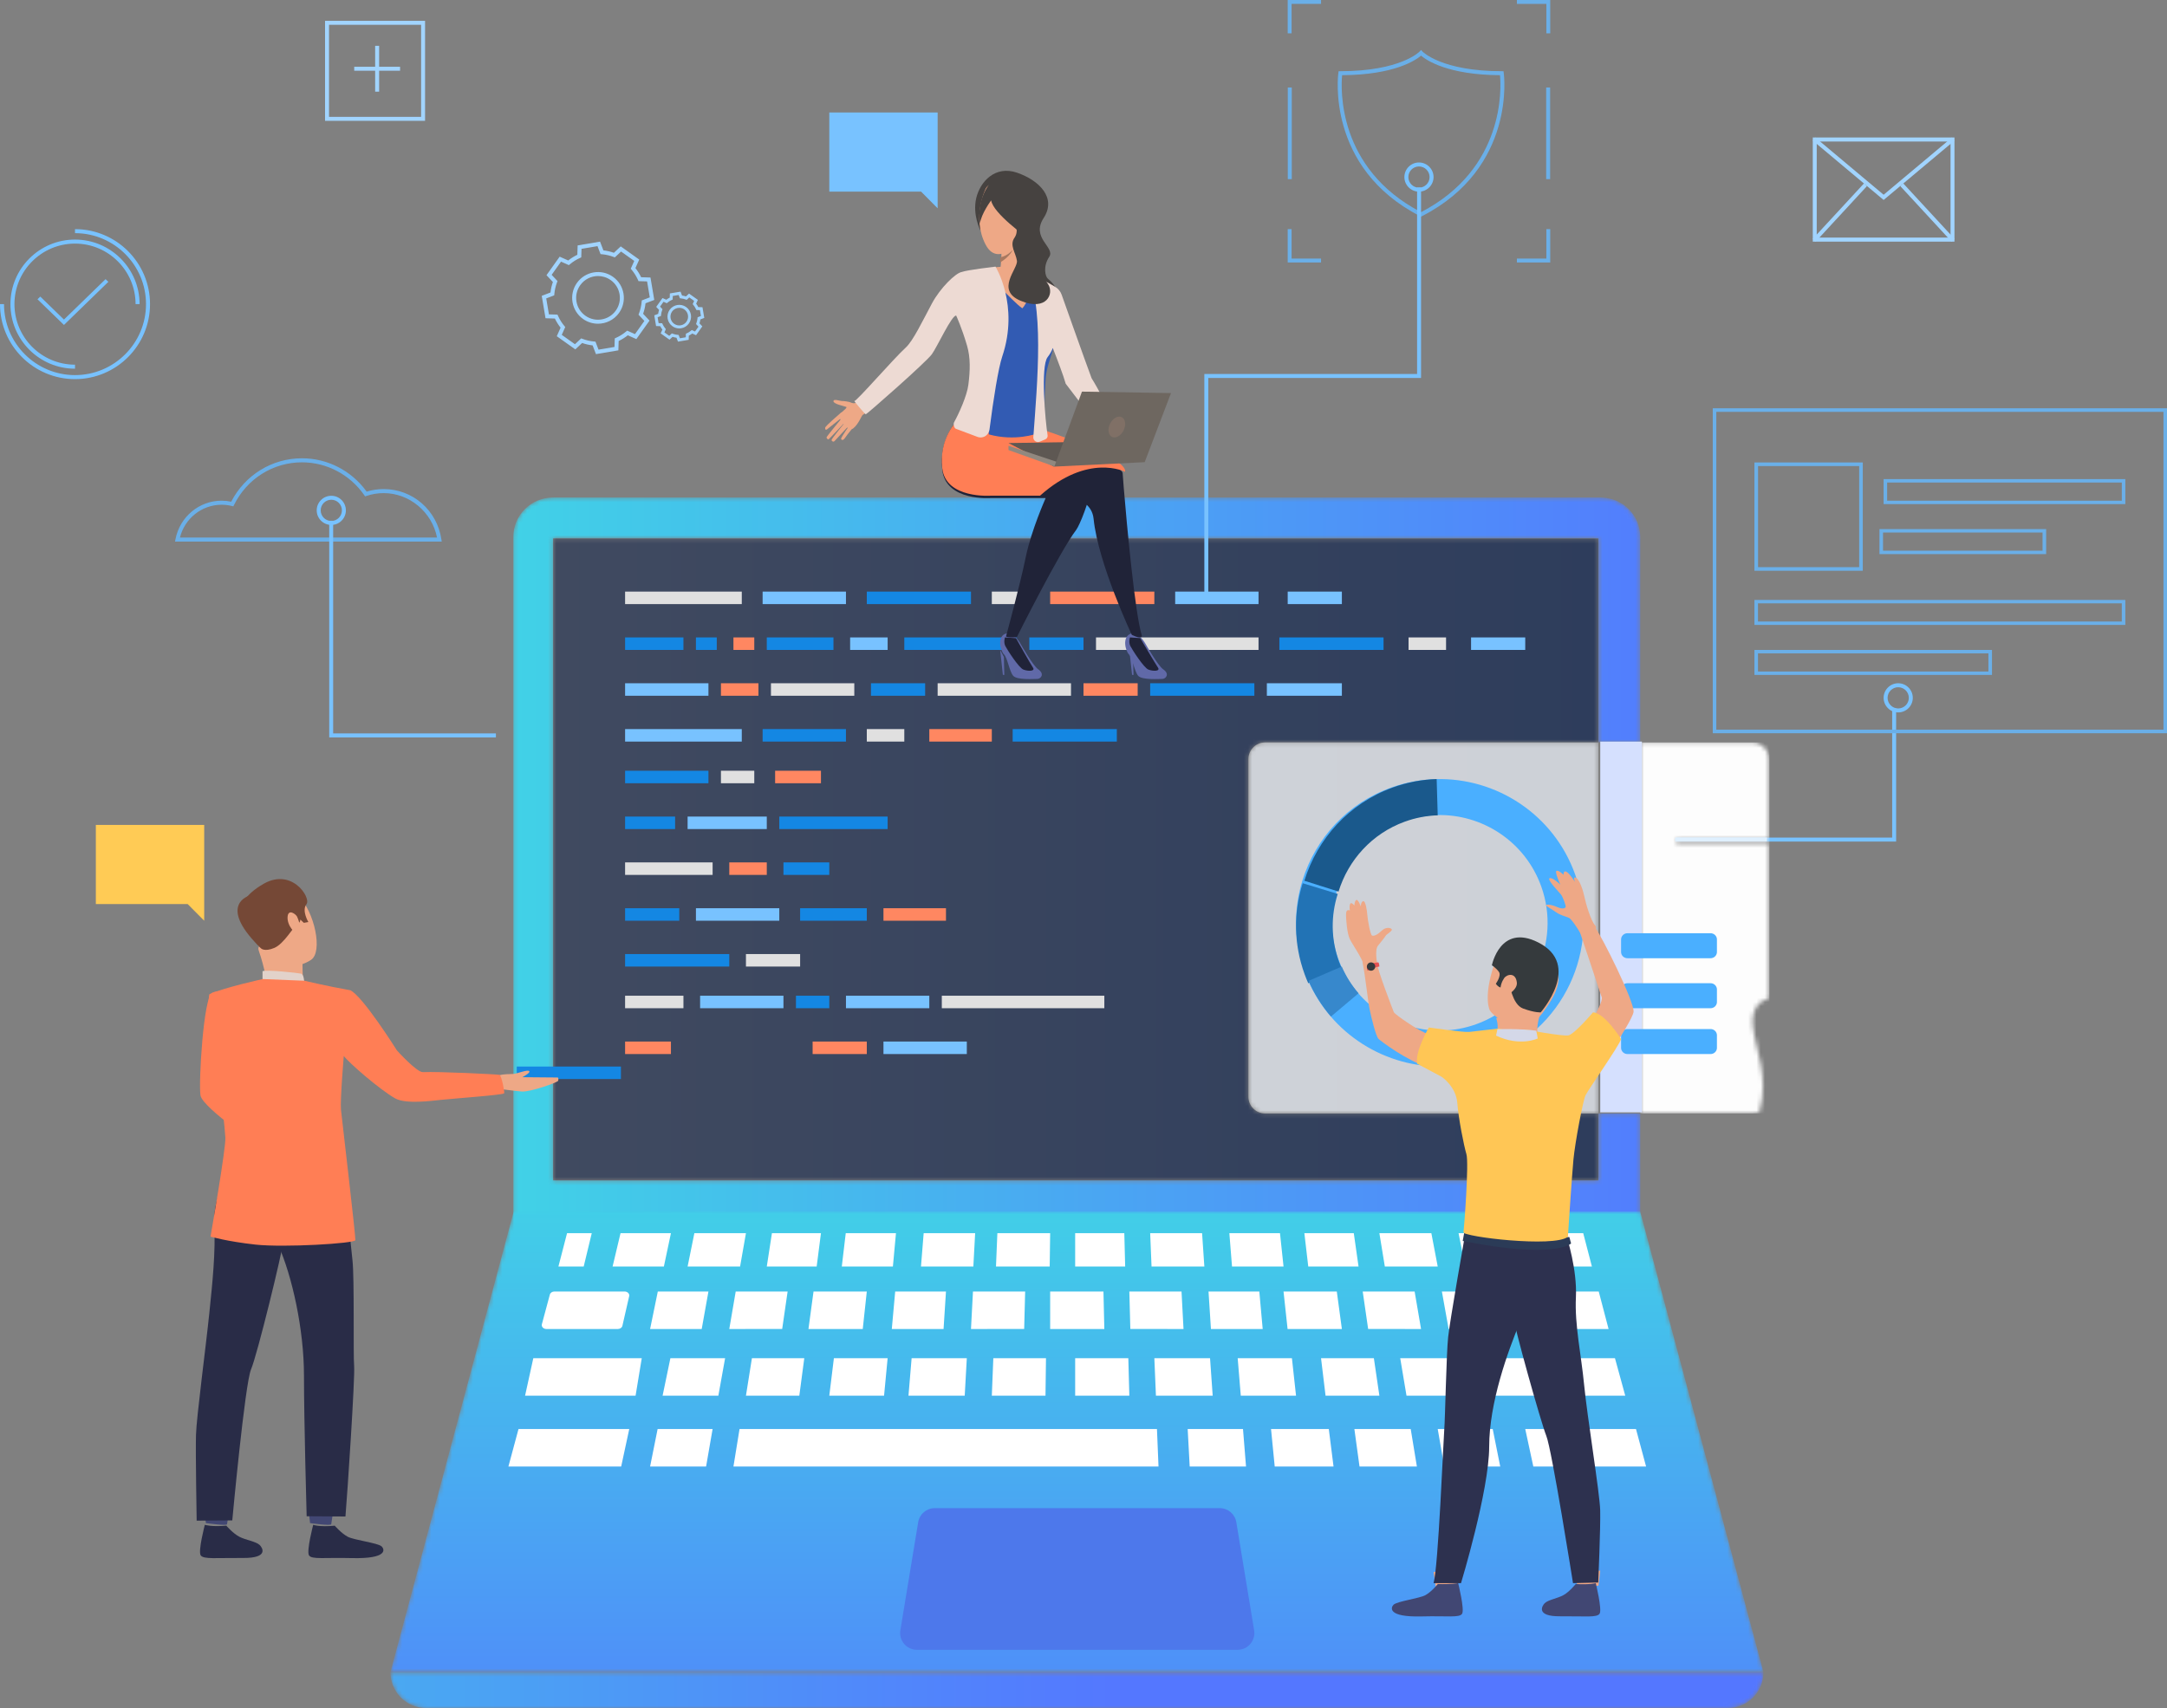 <svg xmlns="http://www.w3.org/2000/svg" xmlns:xlink="http://www.w3.org/1999/xlink" width="520" height="410" viewBox="0 0 520 410">
  <rect x="0" y="0" width="520" height="410" fill="#808080" stroke="none"/>
  <defs>
    <path id="deployment-a" d="M270.6,200.733 L0.172,200.733 L0.172,9.896 C0.172,4.665 4.414,0.423 9.646,0.423 L261.126,0.423 C266.359,0.423 270.6,4.665 270.6,9.896 L270.6,59.205 L260.562,59.205 L260.562,10.235 L9.732,10.235 L9.732,164.323 L260.562,164.323 L260.562,148.26 L270.6,148.26 L270.6,200.733"/>
    <linearGradient id="deployment-b" x1="-3.016%" x2="108.078%" y1="50%" y2="50%">
      <stop offset="0%" stop-color="#40D4E6"/>
      <stop offset="100%" stop-color="#5477FF"/>
    </linearGradient>
    <path id="deployment-d" d="M251.562,154.323 L0.732,154.323 L0.732,0.235 L251.562,0.235 L251.562,49.205 L171.594,49.205 C169.377,49.205 167.58,51.002 167.58,53.219 L167.58,134.245 C167.58,136.462 169.377,138.26 171.594,138.26 L251.562,138.26 L251.562,154.323"/>
    <linearGradient id="deployment-e" x1="0%" x2="100%" y1="50%" y2="50%">
      <stop offset="0%" stop-color="#404A60"/>
      <stop offset="100%" stop-color="#2E3D5C"/>
    </linearGradient>
    <polyline id="deployment-g" points="300.589 .812 30.267 .812 .685 111.379 330.17 111.379 300.589 .812"/>
    <linearGradient id="deployment-h" x1="50%" x2="50%" y1="-9.667%" y2="140.989%">
      <stop offset="0%" stop-color="#40D4E6"/>
      <stop offset="100%" stop-color="#5477FF"/>
    </linearGradient>
    <path id="deployment-j" d="M321.562,8.987 L9.292,8.987 C4.539,8.987 0.685,5.133 0.685,0.379 L330.17,0.379 C330.17,5.133 326.316,8.987 321.562,8.987"/>
    <linearGradient id="deployment-k" x1="-46.348%" x2="53.652%" y1="50.012%" y2="50.012%">
      <stop offset="0%" stop-color="#40D4E6"/>
      <stop offset="100%" stop-color="#5477FF"/>
    </linearGradient>
    <path id="deployment-m" d="M27.478,89.26 L0.6,89.26 L0.6,0.205 L27.478,0.205 C29.695,0.205 31.493,2.002 31.493,4.219 L31.493,23.463 L9.263,23.463 L9.263,24.417 L31.493,24.417 L31.493,61.7 C29.198,62.129 27.24,64.242 27.628,68.118 C28.22,74.048 31.586,80.286 29.202,88.871 C28.68,89.12 28.095,89.26 27.478,89.26 L27.478,89.26 Z"/>
    <linearGradient id="deployment-o" x1="-2675.304%" x2="317.613%" y1="46.458%" y2="46.458%">
      <stop offset="0%" stop-color="#D1F5F8"/>
      <stop offset="100%" stop-color="#D5DEFF"/>
    </linearGradient>
    <path id="deployment-p" d="M84.562,89.26 L4.594,89.26 C2.377,89.26 0.58,87.462 0.58,85.245 L0.58,4.219 C0.58,2.002 2.377,0.205 4.594,0.205 L84.562,0.205 L84.562,89.26"/>
    <linearGradient id="deployment-q" x1="-198.671%" x2="100%" y1="31.524%" y2="31.524%">
      <stop offset="0%" stop-color="#D1D3D9"/>
      <stop offset="100%" stop-color="#CDD1D7"/>
    </linearGradient>
  </defs>
  <g fill="none" fill-rule="evenodd">
    <g transform="translate(123 119)">
      <mask id="deployment-c" fill="#fff">
        <use xlink:href="#deployment-a"/>
      </mask>
      <path fill="url(#deployment-b)" d="M270.6,200.733 L0.172,200.733 L0.172,9.896 C0.172,4.665 4.414,0.423 9.646,0.423 L261.126,0.423 C266.359,0.423 270.6,4.665 270.6,9.896 L270.6,59.205 L260.562,59.205 L260.562,10.235 L9.732,10.235 L9.732,164.323 L260.562,164.323 L260.562,148.26 L270.6,148.26 L270.6,200.733" mask="url(#deployment-c)"/>
    </g>
    <g transform="translate(132 129)">
      <mask id="deployment-f" fill="#fff">
        <use xlink:href="#deployment-d"/>
      </mask>
      <path fill="url(#deployment-e)" d="M251.562,154.323 L0.732,154.323 L0.732,0.235 L251.562,0.235 L251.562,49.205 L171.594,49.205 C169.377,49.205 167.58,51.002 167.58,53.219 L167.58,134.245 C167.58,136.462 169.377,138.26 171.594,138.26 L251.562,138.26 L251.562,154.323" mask="url(#deployment-f)"/>
    </g>
    <path fill="#6AAFE8" d="M43.179 129.028L104.872 129.028C103.669 122.908 98.259 118.361 92.064 118.361 90.657 118.361 89.272 118.587 87.949 119.035L87.611 119.148 87.407 118.852C83.985 113.918 78.404 110.972 72.474 110.972 65.531 110.972 59.279 114.89 56.162 121.198L55.99 121.543 55.62 121.451C54.823 121.251 53.999 121.15 53.172 121.15 48.443 121.15 44.331 124.428 43.179 129.028zM106 130L42 130 42.111 129.421C43.139 124.065 47.791 120.177 53.172 120.177 53.949 120.177 54.722 120.259 55.479 120.421 58.813 113.983 65.291 110 72.474 110 78.596 110 84.367 112.984 87.984 118.002 89.302 117.595 90.674 117.389 92.064 117.389 99.027 117.389 104.853 122.457 105.915 129.439L106 130 106 130zM322.056 18.049C321.768 21.1 320.812 40.439 341 50.921 361.189 40.439 360.232 21.1 359.944 18.049 347.406 17.97 342.304 14.467 341 13.356 339.696 14.467 334.593 17.97 322.056 18.049zM341 52L340.783 51.888C318.07 40.255 321.121 17.727 321.154 17.501L321.214 17.091 321.626 17.091C336.067 17.091 340.605 12.422 340.649 12.375L341.002 12 341.352 12.377C341.395 12.422 345.933 17.091 360.373 17.091L360.785 17.091 360.846 17.501C360.879 17.727 363.93 40.255 341.216 51.888L341 52 341 52z"/>
    <polygon fill="#1487E3" points="124 259 149 259 149 256 124 256"/>
    <polyline fill="#78C2FF" points="119 177 79 177 79 125 79.945 125 79.945 176.039 119 176.039 119 177"/>
    <polyline fill="#78C2FF" points="289.948 143 289 143 289 89.768 340.051 89.768 340.051 45 341 45 341 90.722 289.948 90.722 289.948 143"/>
    <polyline fill="#78C2FF" points="455 202 402 202 402 201.045 454.053 201.045 454.053 170 455 170 455 202"/>
    <path fill="#FF7E55" d="M56.473,245.048 C56.473,245.048 55.334,261.195 58.459,263.127 C60.417,264.339 68.226,268.422 67.995,269.188 C67.764,269.954 63.585,276 63.585,276 C63.585,276 48.586,266.033 48.102,262.892 C47.629,259.823 48.84,239.249 50.902,238.301 C52.447,237.591 53.261,238.178 55.209,239.636 C57.939,241.682 56.473,245.048 56.473,245.048"/>
    <path fill="#424773" d="M55,362.388 C55,362.388 54.543,365.399 54.487,365.85 C54.43,366.303 49.407,365.584 49.407,365.584 L49,362.001 C49,362.001 54.373,361.964 55,362.388"/>
    <path fill="#292C47" d="M54.308,366.207 C54.308,366.207 55.893,368.054 57.43,368.86 C58.965,369.664 61.376,369.983 62.285,370.818 C62.939,371.419 64.671,374.008 58.295,373.956 C51.919,373.904 48.847,374.322 48.164,373.329 C47.481,372.337 49.152,366 49.152,366 C49.152,366 50.661,366.526 54.308,366.207"/>
    <path fill="#424773" d="M80,362.388 C80,362.388 79.542,365.399 79.486,365.85 C79.428,366.303 74.406,365.584 74.406,365.584 L74,362.001 C74,362.001 79.373,361.964 80,362.388"/>
    <path fill="#292C47" d="M80.328 366.208C80.328 366.208 81.919 368.062 83.459 368.87 84.999 369.677 90.665 370.342 91.575 371.178 92.232 371.782 93.325 374.213 84.328 373.985 77.935 373.823 74.851 374.353 74.164 373.356 73.48 372.36 75.156 366 75.156 366 75.156 366 76.583 366.564 80.328 366.208M55.967 279C55.967 279 51.039 286.675 51.406 293.611 51.774 300.549 50.968 307.96 50.227 315.205 49.402 323.284 47.153 340.097 47.031 344.417 46.908 348.739 47.192 365 47.192 365L55.739 364.937C55.739 364.937 58.774 332.088 60.245 328.676 61.715 325.264 67.751 300.585 67.996 297.856 68.241 295.127 55.967 279 55.967 279"/>
    <path fill="#292C47" d="M82.168,279.366 C82.168,279.366 84.097,298.262 84.583,302.517 C85.068,306.771 84.737,325.204 84.978,327.864 C85.223,330.522 83.356,358.645 82.896,364 L73.585,363.942 C73.585,363.942 72.942,341.192 72.942,330.14 C72.942,319.087 70.08,306.22 66.801,298.927 C63.522,291.634 56.015,291.462 54,277.931 C54,277.931 79.439,275.075 82.168,279.366"/>
    <path fill="#EEA886" d="M61.789,214.609 C61.789,214.609 67.508,210.815 71.524,214.879 C75.541,218.942 77.515,228.496 74.631,230.403 C71.747,232.31 66.854,232.81 64.531,230.222 C62.209,227.636 59.73,223.689 59.121,220.809 C58.51,217.926 60.338,215.821 61.789,214.609"/>
    <path fill="#EEA886" d="M72.599,231.144 C72.599,231.144 72.521,235.234 72.983,236.106 C73.446,236.978 64.274,237 64.274,237 C64.274,237 63.529,232.258 62.116,228.251 C60.704,224.244 72.599,231.144 72.599,231.144"/>
    <path fill="#754836" d="M62.653,227.649 C62.653,227.649 63.477,228.51 65.808,227.534 C68.14,226.559 70.335,222.536 71.261,221.93 C72.191,221.322 72.059,220.71 72.059,220.71 L72.911,221.506 L74,221.315 C74,221.315 72.341,218.594 73.542,217.03 C74.743,215.466 69.811,207.824 62.685,212.49 C62.685,212.49 57.108,215.621 58.124,219.051 C59.141,222.481 60.919,226.238 62.653,227.649"/>
    <path fill="#E2D2CA" d="M73,235.745 C73,235.745 72.973,233.88 72.221,233.7 C71.469,233.521 63.923,232.704 63,233.114 L63,235.287 C63,235.287 64.779,236.518 73,235.745"/>
    <path fill="#EEA886" d="M71.291,220.028 C71.017,219.435 69.154,218.017 69.008,220.082 C68.862,222.148 70.84,224.37 71.581,223.948 C72.323,223.525 71.988,221.53 71.291,220.028"/>
    <path fill="#754836" d="M59.788,215 C59.788,215 52.231,217.132 62,227 L59.788,215"/>
    <path fill="#EEA886" d="M133.853,258.63 L125.34,258.557 C126.076,258.16 127.263,257.446 127,257.12 C126.625,256.657 124.215,257.675 123.235,257.768 C122.337,257.853 120.831,257.746 119.688,258.133 L117,259.197 L119.464,261.316 C119.464,261.316 123.917,261.909 125.22,261.994 C127.339,262.133 133.824,259.788 133.93,259.432 C134.124,258.791 133.853,258.63 133.853,258.63"/>
    <path fill="#FF7E55" d="M84.046,237.684 C78.684,236.749 73.041,235.405 73.041,235.405 L63.056,235 C63.056,235 53.892,237.004 50.283,238.624 C49.941,238.777 49.941,246.744 49,248.833 L51.993,255.103 C51.993,255.103 53.721,267.523 54.079,273.046 C54.244,275.583 50.515,296.826 50.515,296.826 C50.515,296.826 54.51,297.994 61.326,298.74 C68.14,299.486 85.167,298.47 85.274,297.671 C85.382,296.871 81.977,267.902 81.825,266.402 C81.594,264.1 82.495,253.461 82.495,253.461 C83.779,255.173 91.203,261.599 94.827,263.641 C97.404,265.093 103.728,264.206 105.591,264.018 C109.622,263.607 120.758,262.816 120.976,262.423 C121.15,262.188 120.335,258.154 119.869,257.999 C119.462,257.865 105.086,257.16 101.48,257.344 C100.016,257.421 95.243,252.126 95.243,252.126 C95.243,252.126 87.004,239.004 84.046,237.684"/>
    <polyline fill="#FFCB55" points="23 198 49 198 49 221 45.031 216.999 23 216.999 23 198"/>
    <path fill="#6AAFE8" d="M421.868 136.132L446.134 136.132 446.134 111.866 421.868 111.866 421.868 136.132zM421 137L447 137 447 111 421 111 421 137zM452.843 120.182L509.155 120.182 509.155 115.819 452.843 115.819 452.843 120.182zM452 121L510 121 510 115 452 115 452 121zM421.851 149.182L509.15 149.182 509.15 144.818 421.851 144.818 421.851 149.182zM421 150L510 150 510 144 421 144 421 150zM421.856 161.181L477.145 161.181 477.145 156.819 421.856 156.819 421.856 161.181zM421 162L478 162 478 156 421 156 421 162zM451.858 132.181L490.139 132.181 490.139 127.819 451.858 127.819 451.858 132.181zM451 133L491 133 491 127 451 127 451 133z"/>
    <path fill="#6AAFE8" d="M411.848,175.144 L519.151,175.144 L519.151,98.856 L411.848,98.856 L411.848,175.144 Z M411,176 L520,176 L520,98 L411,98 L411,176 Z"/>
    <polyline fill="#6AAFE8" points="372 63 364 63 364 62.067 371.068 62.067 371.068 55 372 55 372 63"/>
    <polyline fill="#6AAFE8" points="317 63 309 63 309 55 309.933 55 309.933 62.067 317 62.067 317 63"/>
    <polyline fill="#6AAFE8" points="309.933 8 309 8 309 0 317 0 317 .932 309.933 .932 309.933 8"/>
    <polyline fill="#6AAFE8" points="372 8 371.068 8 371.068 .933 364 .933 364 0 372 0 372 8"/>
    <polygon fill="#6AAFE8" points="371.024 43 371.976 43 371.976 21 371.024 21"/>
    <polygon fill="#6AAFE8" points="309.022 43 309.978 43 309.978 21 309.022 21"/>
    <path fill="#78C2FF" d="M79.5 119.953C78.096 119.953 76.952 121.096 76.952 122.499 76.952 123.904 78.096 125.047 79.5 125.047 80.904 125.047 82.047 123.904 82.047 122.499 82.047 121.096 80.904 119.953 79.5 119.953zM79.5 126C77.57 126 76 124.43 76 122.499 76 120.57 77.57 119 79.5 119 81.43 119 83 120.57 83 122.499 83 124.43 81.43 126 79.5 126L79.5 126zM340.5 39.952C339.096 39.952 337.952 41.096 337.952 42.5 337.952 43.903 339.096 45.047 340.5 45.047 341.904 45.047 343.047 43.903 343.047 42.5 343.047 41.096 341.904 39.952 340.5 39.952zM340.5 46C338.57 46 337 44.429 337 42.5 337 40.57 338.57 39 340.5 39 342.429 39 344 40.57 344 42.5 344 44.429 342.429 46 340.5 46L340.5 46zM455.5 164.953C454.097 164.953 452.952 166.096 452.952 167.5 452.952 168.904 454.097 170.047 455.5 170.047 456.904 170.047 458.048 168.904 458.048 167.5 458.048 166.096 456.904 164.953 455.5 164.953zM455.5 171C453.571 171 452 169.429 452 167.5 452 165.571 453.571 164 455.5 164 457.43 164 459 165.571 459 167.5 459 169.429 457.43 171 455.5 171L455.5 171z"/>
    <path fill="#A1D4FF" d="M78.951,28.048 L101.048,28.048 L101.048,5.952 L78.951,5.952 L78.951,28.048 Z M78,29 L102,29 L102,5 L78,5 L78,29 Z"/>
    <polygon fill="#A1D4FF" points="90.023 22 90.977 22 90.977 11 90.023 11"/>
    <polygon fill="#A1D4FF" points="85 16.977 96 16.977 96 16.023 85 16.023"/>
    <path fill="#A1D4FF" d="M435.945,57.028 L468.056,57.028 L468.056,33.971 L435.945,33.971 L435.945,57.028 Z M435,58 L469,58 L469,33 L435,33 L435,58 Z"/>
    <polyline fill="#A1D4FF" points="452 48 435 33.747 435.607 33 452 46.744 468.394 33 469 33.747 452 48"/>
    <polyline fill="#A1D4FF" points="468.309 58 456 44.673 456.692 44 469 57.328 468.309 58"/>
    <polyline fill="#A1D4FF" points="435.691 58 435 57.328 447.309 44 448 44.673 435.691 58"/>
    <path fill="#A1D4FF" d="M163.003 73.886C162.342 73.886 161.69 74.196 161.278 74.774 160.951 75.234 160.822 75.794 160.916 76.351 161.01 76.908 161.315 77.395 161.775 77.722 162.235 78.049 162.794 78.178 163.352 78.084 163.908 77.99 164.395 77.685 164.722 77.225 165.049 76.765 165.179 76.205 165.084 75.648 164.991 75.092 164.686 74.605 164.226 74.278 163.854 74.014 163.427 73.886 163.003 73.886zM162.994 78.831C162.411 78.831 161.843 78.65 161.359 78.306 160.087 77.401 159.789 75.63 160.694 74.359 161.599 73.087 163.371 72.789 164.641 73.694 165.257 74.132 165.666 74.784 165.792 75.53 165.917 76.275 165.745 77.025 165.306 77.641 164.868 78.257 164.216 78.665 163.47 78.791 163.312 78.818 163.152 78.831 162.994 78.831zM161.223 80.022L161.432 80.102C161.812 80.248 162.211 80.339 162.62 80.374L162.843 80.393 163.15 81.196 164.561 80.958 164.588 80.1 164.793 80.008C165.167 79.841 165.513 79.624 165.825 79.363L165.997 79.217 166.781 79.568 167.61 78.403 167.022 77.777 167.102 77.567C167.249 77.188 167.338 76.788 167.375 76.38L167.394 76.156 168.196 75.85 167.959 74.439 167.1 74.411 167.008 74.207C166.841 73.834 166.625 73.487 166.363 73.174L166.217 73.003 166.568 72.22 165.404 71.39 164.777 71.977 164.568 71.897C164.187 71.752 163.788 71.661 163.381 71.626L163.158 71.606 162.85 70.803 161.44 71.041 161.412 71.9 161.207 71.991C160.833 72.159 160.487 72.375 160.174 72.637L160.004 72.782 159.22 72.432 158.39 73.597 158.978 74.223 158.897 74.432C158.752 74.811 158.66 75.211 158.625 75.619L158.606 75.843 157.803 76.15 158.042 77.56 158.901 77.588 158.991 77.792C159.158 78.166 159.376 78.513 159.638 78.825L159.783 78.996 159.433 79.78 160.597 80.61 161.223 80.022zM162.69 82L162.332 81.063C162.011 81.021 161.697 80.949 161.39 80.848L160.659 81.533 158.539 80.024 158.948 79.109C158.75 78.853 158.579 78.578 158.434 78.29L157.432 78.258 157 75.69 157.937 75.332C157.978 75.01 158.051 74.696 158.153 74.39L157.467 73.659 158.976 71.539 159.891 71.947C160.147 71.751 160.421 71.579 160.71 71.434L160.742 70.432 163.309 70 163.667 70.936C163.988 70.978 164.304 71.05 164.61 71.152L165.341 70.466 167.462 71.975 167.053 72.891C167.25 73.146 167.42 73.421 167.566 73.71L168.568 73.741 169 76.309 168.064 76.667C168.021 76.989 167.949 77.304 167.847 77.61L168.534 78.34 167.024 80.461 166.109 80.053C165.854 80.249 165.58 80.42 165.291 80.566L165.258 81.567 162.69 82 162.69 82zM143.507 66.257C141.867 66.257 140.248 67.023 139.228 68.459 138.414 69.601 138.095 70.991 138.328 72.372 138.561 73.753 139.317 74.961 140.458 75.773 142.815 77.45 146.096 76.897 147.773 74.541 148.585 73.401 148.905 72.01 148.672 70.629 148.439 69.247 147.683 68.04 146.541 67.228 145.62 66.572 144.558 66.257 143.507 66.257zM143.491 77.702C142.248 77.702 140.991 77.329 139.902 76.555 137.116 74.571 136.463 70.69 138.445 67.903 140.429 65.116 144.309 64.463 147.097 66.446 149.884 68.429 150.538 72.311 148.555 75.097 147.346 76.796 145.432 77.702 143.491 77.702zM139.465 81.219L139.745 81.325C140.656 81.675 141.613 81.893 142.589 81.978L142.888 82.004 143.624 83.924 147.454 83.279 147.519 81.224 147.793 81.101C148.688 80.702 149.521 80.181 150.266 79.554L150.496 79.361 152.373 80.198 154.624 77.033 153.219 75.535 153.325 75.255C153.674 74.345 153.893 73.388 153.978 72.411L154.003 72.112 155.924 71.376 155.278 67.546 153.223 67.481 153.1 67.207C152.701 66.312 152.179 65.479 151.553 64.735L151.36 64.505 152.197 62.628 149.034 60.376 147.534 61.782 147.255 61.675C146.344 61.326 145.388 61.107 144.411 61.023L144.111 60.997 143.377 59.077 139.546 59.721 139.481 61.777 139.206 61.9C138.312 62.299 137.479 62.82 136.733 63.447L136.504 63.64 134.627 62.803 132.376 65.967 133.782 67.466 133.674 67.746C133.325 68.656 133.107 69.613 133.022 70.59L132.996 70.889 131.076 71.624 131.721 75.455 133.777 75.519 133.899 75.794C134.298 76.688 134.819 77.521 135.447 78.267L135.639 78.497 134.802 80.373 137.967 82.625 139.465 81.219zM143.009 85L142.206 82.903C141.345 82.806 140.499 82.613 139.687 82.327L138.051 83.862 133.606 80.699 134.521 78.65C133.984 77.975 133.524 77.24 133.151 76.459L130.906 76.388 130 71.009 132.097 70.207C132.194 69.346 132.388 68.5 132.674 67.687L131.139 66.051 134.3 61.607 136.35 62.522C137.025 61.984 137.761 61.525 138.542 61.151L138.612 58.907 143.991 58 144.794 60.097C145.654 60.195 146.499 60.388 147.314 60.675L148.95 59.139 153.393 62.302 152.478 64.35C153.016 65.026 153.475 65.76 153.85 66.542L156.093 66.613 157 71.992 154.903 72.794C154.806 73.655 154.612 74.5 154.325 75.314L155.862 76.95 152.698 81.394 150.65 80.479C149.975 81.017 149.24 81.476 148.458 81.85L148.388 84.094 143.009 85 143.009 85z"/>
    <path fill="#78C2FF" d="M17.999,88.498 C9.454,88.498 2.503,81.545 2.503,73 C2.503,64.455 9.454,57.503 17.999,57.503 C26.546,57.503 33.498,64.455 33.498,73 L32.533,73 C32.533,64.987 26.013,58.468 17.999,58.468 C9.986,58.468 3.467,64.987 3.467,73 C3.467,81.013 9.986,87.533 17.999,87.533 L17.999,88.498 Z M17.999,91 C8.075,91 0,82.925 0,73 L0.964,73 C0.964,82.394 8.606,90.035 17.999,90.035 C27.394,90.035 35.036,82.394 35.036,73 C35.036,63.607 27.394,55.965 17.999,55.965 L17.999,55 C27.925,55 36,63.075 36,73 C36,82.925 27.925,91 17.999,91 L17.999,91 Z"/>
    <polyline fill="#78C2FF" points="15.345 78 9 71.835 9.667 71.188 15.345 76.704 25.334 67 26 67.647 15.345 78"/>
    <g transform="translate(93 290)">
      <mask id="deployment-i" fill="#fff">
        <use xlink:href="#deployment-g"/>
      </mask>
      <polyline fill="url(#deployment-h)" points="300.589 .812 30.267 .812 .685 111.379 330.17 111.379 300.589 .812" mask="url(#deployment-i)"/>
    </g>
    <path fill="#FFF" d="M133.042,310 L149.877,310 C150.58,310 151.112,310.533 150.98,311.108 L149.35,318.243 C149.249,318.682 148.785,319 148.247,319 L131.123,319 C130.405,319 129.87,318.447 130.028,317.863 L131.946,310.73 C132.06,310.304 132.515,310 133.042,310"/>
    <polyline fill="#FFF" points="157.849 310 170 310 168.384 319 156 319 157.849 310"/>
    <polyline fill="#FFF" points="176.542 310 189 310 187.697 318.987 175 319 176.542 310"/>
    <polyline fill="#FFF" points="195.216 310 208 310 207.028 319 194 319 195.216 310"/>
    <polyline fill="#FFF" points="214.812 310 227 310 226.42 319 214 319 214.812 310"/>
    <polyline fill="#FFF" points="233.476 310 246 310 245.763 318.987 233 319 233.476 310"/>
    <polyline fill="#FFF" points="383.638 310 365 310 367.008 319 386 319 383.638 310"/>
    <polyline fill="#FFF" points="358.152 310 346 310 347.618 319 360 319 358.152 310"/>
    <polyline fill="#FFF" points="339.459 310 327 310 328.303 318.987 341 319 339.459 310"/>
    <polyline fill="#FFF" points="320.785 310 308 310 308.972 319 322 319 320.785 310"/>
    <polyline fill="#FFF" points="302.189 310 290 310 290.58 319 303 319 302.189 310"/>
    <polyline fill="#FFF" points="283.523 310 271 310 271.239 318.987 284 319 283.523 310"/>
    <polyline fill="#FFF" points="252 310 264.789 310 265 319 252 319 252 310"/>
    <polyline fill="#FFF" points="127.976 326 154 326 152.516 335 126 335 127.976 326"/>
    <polyline fill="#FFF" points="387.53 326 355 326 356.854 335 390 335 387.53 326"/>
    <polyline fill="#FFF" points="349.24 326 336 326 337.509 335 351 335 349.24 326"/>
    <polyline fill="#FFF" points="329.677 326 317 326 318.084 335 331 335 329.677 326"/>
    <polyline fill="#FFF" points="310.013 326 297 326 297.74 335 311 335 310.013 326"/>
    <polyline fill="#FFF" points="290.366 326 277 326 277.38 335 291 335 290.366 326"/>
    <polyline fill="#FFF" points="124.424 343 151 343 149.061 352 122 352 124.424 343"/>
    <polyline fill="#FFF" points="157.805 343 171 343 169.436 352 156 352 157.805 343"/>
    <polyline fill="#FFF" points="177.462 343 277.628 343 278 352 176 352 177.462 343"/>
    <polyline fill="#FFF" points="285 343 298.273 343 299 352 285.483 352 285 343"/>
    <polyline fill="#FFF" points="305 343 318.862 343 320 352 305.884 352 305 343"/>
    <polyline fill="#FFF" points="325 343 338.519 343 340 352 326.233 352 325 343"/>
    <polyline fill="#FFF" points="345 343 358.195 343 360 352 346.564 352 345 343"/>
    <polyline fill="#FFF" points="366 343 392.576 343 395 352 367.939 352 366 343"/>
    <polyline fill="#FFF" points="270.755 326 258 326 258 335 271 335 270.755 326"/>
    <polyline fill="#FFF" points="251 326 238.361 326 238 335 250.879 335 251 326"/>
    <polyline fill="#FFF" points="232 326 218.756 326 218 335 231.498 335 232 326"/>
    <polyline fill="#FFF" points="213 326 200.104 326 199 335 212.143 335 213 326"/>
    <polyline fill="#FFF" points="193 326 180.433 326 179 335 191.806 335 193 326"/>
    <polyline fill="#FFF" points="174 326 160.87 326 159 335 172.38 335 174 326"/>
    <polyline fill="#FFF" points="134 304 136.072 296 142 296 140.066 304 134 304"/>
    <polyline fill="#FFF" points="148.904 296 161 296 159.307 304 147 304 148.904 296"/>
    <polyline fill="#FFF" points="166.623 296 179 296 177.594 304 165 304 166.623 296"/>
    <polyline fill="#FFF" points="185.234 296 197 296 195.971 304 184 304 185.234 296"/>
    <polyline fill="#FFF" points="202.948 296 215 296 214.263 304 202 304 202.948 296"/>
    <polyline fill="#FFF" points="221.647 296 234 296 233.568 304 221 304 221.647 296"/>
    <polyline fill="#FFF" points="239.331 296 252 296 251.889 304 239 304 239.331 296"/>
    <polyline fill="#FFF" points="258 296 269.794 296 270 304 258 304 258 296"/>
    <polyline fill="#FFF" points="276 296 288.456 296 289 304 276.327 304 276 296"/>
    <polyline fill="#FFF" points="295 296 307.15 296 308 304 295.638 304 295 296"/>
    <polyline fill="#FFF" points="313 296 324.86 296 326 304 313.933 304 313 296"/>
    <polyline fill="#FFF" points="331 296 343.474 296 345 304 332.308 304 331 296"/>
    <polyline fill="#FFF" points="350 296 362.188 296 364 304 351.598 304 350 296"/>
    <polyline fill="#FFF" points="368 296 379.916 296 382 304 369.875 304 368 296"/>
    <g transform="translate(93 401)">
      <mask id="deployment-l" fill="#fff">
        <use xlink:href="#deployment-j"/>
      </mask>
      <path fill="url(#deployment-k)" d="M321.562,8.987 L9.292,8.987 C4.539,8.987 0.685,5.133 0.685,0.379 L330.17,0.379 C330.17,5.133 326.316,8.987 321.562,8.987" mask="url(#deployment-l)"/>
    </g>
    <path fill="#4D78EB" d="M296.671,365.373 C296.35,363.426 294.673,362 292.706,362 L224.293,362 C222.326,362 220.65,363.426 220.329,365.373 L216.055,391.314 C215.65,393.769 217.539,396 220.018,396 L296.981,396 C299.462,396 301.349,393.769 300.945,391.314 L296.671,365.373"/>
    <polygon fill="#E0E0E0" points="150 145 178 145 178 142 150 142"/>
    <polygon fill="#E0E0E0" points="185 167 205 167 205 164 185 164"/>
    <polygon fill="#1487E3" points="209 167 222 167 222 164 209 164"/>
    <polygon fill="#1487E3" points="150 221 163 221 163 218 150 218"/>
    <polygon fill="#E0E0E0" points="225 167 257 167 257 164 225 164"/>
    <polygon fill="#E0E0E0" points="150 210 171 210 171 207 150 207"/>
    <polygon fill="#E0E0E0" points="179 232 192 232 192 229 179 229"/>
    <polygon fill="#1487E3" points="150 232 175 232 175 229 150 229"/>
    <polygon fill="#E0E0E0" points="150 242 164 242 164 239 150 239"/>
    <polygon fill="#78C2FF" points="183 145 203 145 203 142 183 142"/>
    <polygon fill="#1487E3" points="183 178 203 178 203 175 183 175"/>
    <polygon fill="#E0E0E0" points="173 188 181 188 181 185 173 185"/>
    <polygon fill="#78C2FF" points="165 199 184 199 184 196 165 196"/>
    <polygon fill="#1487E3" points="187 199 213 199 213 196 187 196"/>
    <polygon fill="#1487E3" points="150 188 170 188 170 185 150 185"/>
    <polygon fill="#1487E3" points="150 199 162 199 162 196 150 196"/>
    <polygon fill="#FF8761" points="186 188 197 188 197 185 186 185"/>
    <polygon fill="#FF8761" points="150 253 161 253 161 250 150 250"/>
    <polygon fill="#78C2FF" points="150 167 170 167 170 164 150 164"/>
    <polygon fill="#78C2FF" points="167 221 187 221 187 218 167 218"/>
    <polygon fill="#78C2FF" points="168 242 188 242 188 239 168 239"/>
    <polygon fill="#78C2FF" points="203 242 223 242 223 239 203 239"/>
    <polygon fill="#78C2FF" points="150 178 178 178 178 175 150 175"/>
    <polygon fill="#78C2FF" points="282 145 302 145 302 142 282 142"/>
    <polygon fill="#78C2FF" points="212 253 232 253 232 250 212 250"/>
    <polygon fill="#78C2FF" points="309 145 322 145 322 142 309 142"/>
    <polygon fill="#78C2FF" points="353 156 366 156 366 153 353 153"/>
    <polygon fill="#1487E3" points="208 145 233 145 233 142 208 142"/>
    <polygon fill="#1487E3" points="307 156 332 156 332 153 307 153"/>
    <polygon fill="#1487E3" points="276 167 301 167 301 164 276 164"/>
    <polygon fill="#1487E3" points="243 178 268 178 268 175 243 175"/>
    <polygon fill="#78C2FF" points="304 167 322 167 322 164 304 164"/>
    <polygon fill="#FF8761" points="252 145 277 145 277 142 252 142"/>
    <polygon fill="#FF8761" points="223 178 238 178 238 175 223 175"/>
    <polygon fill="#FF8761" points="212 221 227 221 227 218 212 218"/>
    <polygon fill="#E0E0E0" points="238 145 247 145 247 142 238 142"/>
    <polygon fill="#E0E0E0" points="208 178 217 178 217 175 208 175"/>
    <polygon fill="#E0E0E0" points="338 156 347 156 347 153 338 153"/>
    <polygon fill="#1487E3" points="150 156 164 156 164 153 150 153"/>
    <polygon fill="#1487E3" points="188 210 199 210 199 207 188 207"/>
    <polygon fill="#1487E3" points="167 156 172 156 172 153 167 153"/>
    <polygon fill="#E0E0E0" points="263 156 302 156 302 153 263 153"/>
    <polygon fill="#E0E0E0" points="226 242 265 242 265 239 226 239"/>
    <polygon fill="#FF8761" points="176 156 181 156 181 153 176 153"/>
    <polygon fill="#1487E3" points="247 156 260 156 260 153 247 153"/>
    <polygon fill="#FF8761" points="260 167 273 167 273 164 260 164"/>
    <polygon fill="#FF8761" points="195 253 208 253 208 250 195 250"/>
    <polygon fill="#1487E3" points="217 156 244 156 244 153 217 153"/>
    <polygon fill="#1487E3" points="192 221 208 221 208 218 192 218"/>
    <polygon fill="#1487E3" points="191 242 199 242 199 239 191 239"/>
    <polygon fill="#78C2FF" points="204 156 213 156 213 153 204 153"/>
    <polygon fill="#FF8761" points="173 167 182 167 182 164 173 164"/>
    <polygon fill="#FF8761" points="175 210 184 210 184 207 175 207"/>
    <polygon fill="#1487E3" points="184 156 200 156 200 153 184 153"/>
    <g transform="translate(393 178)">
      <mask id="deployment-n" fill="#fff">
        <use xlink:href="#deployment-m"/>
      </mask>
      <polygon fill="#FDFDFD" points=".6 89.26 31.586 89.26 31.586 .205 .6 .205" mask="url(#deployment-n)"/>
    </g>
    <polygon fill="url(#deployment-o)" points="384 267 394 267 394 178 384 178"/>
    <g transform="translate(299 178)">
      <mask id="deployment-r" fill="#fff">
        <use xlink:href="#deployment-p"/>
      </mask>
      <path fill="url(#deployment-q)" d="M84.562,89.26 L4.594,89.26 C2.377,89.26 0.58,87.462 0.58,85.245 L0.58,4.219 C0.58,2.002 2.377,0.205 4.594,0.205 L84.562,0.205 L84.562,89.26" mask="url(#deployment-r)"/>
    </g>
    <polygon fill="#DFF0FF" points="402 201.977 424 201.977 424 201.023 402 201.023"/>
    <path fill="#4AAFFF" d="M410.473 230L390.527 230C389.684 230 389 229.331 389 228.508L389 225.493C389 224.669 389.684 224 390.527 224L410.473 224C411.317 224 412 224.669 412 225.493L412 228.508C412 229.331 411.317 230 410.473 230M410.473 242L390.527 242C389.684 242 389 241.332 389 240.507L389 237.493C389 236.669 389.684 236 390.527 236L410.473 236C411.317 236 412 236.669 412 237.493L412 240.507C412 241.332 411.317 242 410.473 242M410.473 253L390.527 253C389.684 253 389 252.332 389 251.507L389 248.494C389 247.668 389.684 247 390.527 247L410.473 247C411.317 247 412 247.668 412 248.494L412 251.507C412 252.332 411.317 253 410.473 253M354.208 245.848C343.791 249.574 332.563 246.212 325.797 238.257 324.183 236.361 322.824 234.204 321.789 231.818 321.56 231.293 321.347 230.754 321.151 230.207 319.182 224.702 319.193 218.97 320.815 213.793 323.155 206.317 328.849 199.99 336.792 197.151 339.414 196.213 342.087 195.726 344.726 195.645 355.63 195.315 365.976 201.965 369.849 212.791 374.659 226.238 367.655 241.039 354.208 245.848zM377.976 209.885C372.812 195.445 359.013 186.578 344.469 187.015 340.947 187.121 337.384 187.772 333.886 189.022 323.293 192.813 315.696 201.251 312.575 211.219 310.412 218.129 310.398 225.771 313.024 233.114 313.285 233.845 313.568 234.561 313.873 235.264 315.254 238.444 317.068 241.321 319.219 243.85 328.246 254.46 343.221 258.944 357.115 253.977 375.052 247.56 384.391 227.821 377.976 209.885L377.976 209.885z"/>
    <path fill="#1A598C" d="M321.201,214 L313,211.405 C316.107,201.353 323.668,192.845 334.211,189.023 C337.693,187.763 341.239,187.107 344.744,187 L345,195.701 C342.373,195.782 339.713,196.274 337.103,197.22 C329.198,200.082 323.53,206.462 321.201,214"/>
    <path fill="#2273B5" d="M322,232.561 L313.93,236 C313.618,235.299 313.33,234.584 313.064,233.854 C310.386,226.525 310.401,218.897 312.606,212 L321.007,214.569 C319.353,219.736 319.342,225.458 321.349,230.953 C321.549,231.499 321.766,232.037 322,232.561"/>
    <path fill="#3788CC" d="M319.38,244 C317.215,241.478 315.389,238.608 314,235.436 L321.967,232 C323.008,234.38 324.376,236.531 326,238.422 L319.38,244"/>
    <path fill="#EEA886" d="M357.509 242.531C357.509 242.531 355.873 239.593 358.467 231.721 360.975 224.108 369.662 224.797 372.421 229.676 375.182 234.552 374.25 237.583 370.186 243.09 366.122 248.598 359.195 245.049 357.509 242.531M378 377.388C378 377.388 378.457 380.397 378.514 380.851 378.57 381.302 383.593 380.584 383.593 380.584L384 377.001C384 377.001 378.629 376.964 378 377.388"/>
    <path fill="#414773" d="M378.113,380.208 C378.113,380.208 376.631,382.054 375.199,382.859 C373.766,383.665 371.515,383.983 370.668,384.817 C370.056,385.417 368.441,388.008 374.391,387.955 C380.34,387.904 383.209,388.322 383.847,387.329 C384.484,386.335 382.925,380 382.925,380 C382.925,380 381.469,380.404 378.113,380.208"/>
    <path fill="#EEA886" d="M344,377.388 C344,377.388 344.458,380.397 344.514,380.851 C344.571,381.302 349.593,380.584 349.593,380.584 L350,377.001 C350,377.001 344.629,376.964 344,377.388"/>
    <path fill="#414773" d="M345.025,380.209 C345.025,380.209 343.521,382.062 342.067,382.87 C340.613,383.679 335.261,384.342 334.402,385.179 C333.781,385.783 332.748,388.213 341.246,387.985 C347.284,387.824 350.197,388.353 350.845,387.356 C351.492,386.359 349.908,380 349.908,380 C349.908,380 348.032,380.324 345.025,380.209"/>
    <path fill="#2D314F" d="M375.991,297 C375.991,297 378.49,304.718 378.161,311.37 C377.832,318.022 379.452,325.301 380.115,332.251 C380.855,339.997 383.878,358.336 383.986,362.48 C384.097,366.623 383.517,379.856 383.517,379.856 L377.465,380 C377.465,380 372.383,347.939 371.066,344.668 C369.751,341.397 363.222,318.074 363.003,315.457 C362.784,312.84 375.991,297 375.991,297"/>
    <path fill="#2D314F" d="M351.512,296.629 C351.512,296.629 347.926,316.932 347.496,320.984 C347.07,325.034 346.783,340.584 346.569,343.115 C346.355,345.646 345.142,376.24 344,380 L350.586,380 C350.586,380 357.348,357.761 357.348,347.237 C357.348,336.714 361.825,324.361 364.715,317.419 C367.607,310.475 374.223,310.311 376,297.429 C376,297.429 353.917,292.544 351.512,296.629"/>
    <path fill="#EEA886" d="M359.04,244.377 C359.04,244.377 359.818,246.551 359.04,248.103 C358.263,249.654 368.973,248.723 368.973,248.723 C368.973,248.723 368.489,245.517 369.889,242.88 C371.287,240.242 359.04,244.377 359.04,244.377"/>
    <path fill="#2B3B57" d="M377,298.466 C377,298.466 373.215,302.286 351,297.871 L351.339,296 L376.594,296.936 L377,298.466"/>
    <path fill="#EEA886" d="M357.534,248.998 C357.534,248.998 353.703,249.393 352.609,249.605 C351.515,249.815 344.148,248.27 342.636,248.113 C341.124,247.955 334.68,243.486 334.471,242.957 C334.263,242.431 330.551,232.916 330.342,230.859 C330.134,228.799 326.726,229.863 327.018,231.281 C327.564,233.933 328.266,240.37 328.652,242.237 C329.067,244.252 330.181,248.814 330.806,249.376 C331.431,249.938 337.234,254.405 342.915,256.304 C348.597,258.203 352.873,261 352.873,261 L380.871,261 C380.871,261 391.761,245.244 391.995,242.869 C392.229,240.496 384.389,224.717 382.825,222.738 C381.261,220.76 379,223.384 379,223.384 C379,223.384 383.686,237.3 384.31,239.278 C384.936,241.256 378.861,249.947 377.192,249.975 C375.525,250.001 371.243,249.446 369.34,249.367 C367.437,249.287 365.43,248.443 365.43,248.443 L357.534,248.998"/>
    <path fill="#FFC655" d="M345.95,258.469 C345.95,258.469 349.384,260.772 349.697,264.72 C350.01,268.671 351.263,274.91 351.889,277.043 C352.516,279.177 351.341,294.657 351.184,295.763 C351.027,296.87 372.882,299.496 376.238,296.87 C376.238,296.87 377.178,282.414 377.569,278.307 C377.961,274.2 379.839,264.248 380.466,262.905 C381.093,261.561 388.687,250.815 389,249.398 C389,249.398 385.07,243.079 382.253,243 C382.253,243 377.776,248.292 376.317,248.528 C374.856,248.766 365.911,247.112 365.909,247.098 C365.909,247.098 364.933,248.441 359.742,246.86 C359.742,246.86 353.559,247.563 352.554,247.692 C351.336,247.85 342.871,246.621 342.871,246.621 C342.871,246.621 339.475,252.407 340.07,255.327 L345.95,258.469"/>
    <path fill="#EEA886" d="M330.531 231.678C330.531 231.678 329.777 228.016 330.685 226.964 331.202 226.367 332.441 224.781 332.554 224.549 332.668 224.316 334 223.529 334 223.151 334 222.772 332.697 222.307 331.564 223.384 330.43 224.461 329.722 224.694 329.269 224.577 328.814 224.461 328.164 220.59 328.107 219.63 328.05 218.669 327.689 216.136 327.105 216.312 326.52 216.486 326.548 217.592 326.548 217.592 326.548 217.592 325.868 215.67 325.415 216.05 324.961 216.427 325.018 217.36 325.018 217.36 325.018 217.36 324.167 216.282 323.941 217.068 323.714 217.854 323.941 218.552 323.941 218.552 323.941 218.552 323.062 218.057 323.007 219.28 322.949 220.502 323.261 224.082 323.884 225.363 324.507 226.644 326.841 229.993 327.119 231.301 327.397 232.611 330.531 231.678 330.531 231.678M379.865 225C379.865 225 377.352 220.695 376.496 220.312 375.642 219.927 374.435 219.709 373.379 218.94 372.323 218.172 370.928 217.532 371.003 217.276 371.078 217.02 372.323 217.122 373.656 217.711 374.988 218.3 375.572 218.015 375.698 217.708 375.825 217.401 374.988 215.23 374.585 214.718 374.183 214.206 371.317 211.268 371.795 210.833 372.273 210.398 374.134 212.013 374.435 212.344 374.435 212.344 372.951 209.169 373.53 209.014 374.108 208.86 375.189 209.987 375.189 209.987 375.189 209.987 375.064 207.273 377.93 211.679 377.93 211.679 377.326 210.218 378.207 210.706 379.086 211.192 379.942 213.934 380.218 215.317 380.494 216.699 381.75 221.106 382.819 222.168 383.889 223.231 379.865 225 379.865 225"/>
    <path fill="#353A3D" d="M369.708,242.995 C369.708,242.995 368.371,243.12 365.528,242.092 C362.685,241.063 362.473,235.86 361.859,236.476 C360.604,237.734 359.419,236.866 358.945,236.121 C358.945,236.121 360.333,234.209 359.69,233.286 C359.047,232.365 358,231.693 358,231.693 C358,231.693 359.999,221.604 369.099,226.2 C379.759,231.586 369.708,242.995 369.708,242.995"/>
    <path fill="#D4D8E8" d="M359,248.574 L359.333,247.015 C359.333,247.015 365.363,246.884 368.653,247.397 L369,249.259 C369,249.259 364.786,251.317 359,248.574"/>
    <path fill="#EEA886" d="M360.924,234.807 C361.521,233.873 363.733,233.242 363.993,235.89 C364.195,237.945 360.04,240.187 360.002,238.274 C359.964,236.359 360.526,235.43 360.924,234.807"/>
    <path fill="#E55353" d="M330.763,231 C330.763,231 328.908,231.05 328.008,231.964 C328.008,231.964 327.949,232.544 328.157,233 C328.157,233 329.766,232.157 331,232 C331,232 330.978,231.242 330.763,231"/>
    <path fill="#353A3D" d="M328.078,231.611 C327.865,232.12 328.103,232.707 328.611,232.921 C329.119,233.135 329.706,232.898 329.921,232.389 C330.136,231.88 329.898,231.294 329.389,231.079 C328.88,230.864 328.293,231.103 328.078,231.611"/>
    <path fill="#6069A8" d="M274.894,154.565 C274.894,154.565 277.849,159.781 279.096,160.633 C280.791,161.789 279.729,162.958 278.925,162.959 C278.12,162.96 274.013,163.266 273.108,162.196 C272.202,161.127 271.755,157.922 270.912,157.084 C270.071,156.247 269.202,152.915 271.322,152.105 C273.198,151.388 274.894,154.565 274.894,154.565"/>
    <path fill="#202338" d="M273.613,153.168 C273.613,153.168 277.246,159.331 277.872,160.242 C278.497,161.153 276.692,161.151 275.574,160.718 C274.456,160.286 271.643,155.865 271.239,155.061 C270.757,154.1 271.153,153 271.153,153 L273.613,153.168"/>
    <polyline fill="#6069A8" points="271 156 271.653 161.982 272 162 271.892 157.696 271 156"/>
    <path fill="#6069A8" d="M244.899,154.55 C244.899,154.55 247.852,159.775 249.097,160.629 C250.79,161.787 249.73,162.958 248.926,162.959 C248.123,162.96 244.019,163.266 243.116,162.195 C242.212,161.124 241.764,157.913 240.923,157.074 C240.083,156.235 239.185,152.811 241.332,152.086 C243.215,151.45 244.899,154.55 244.899,154.55"/>
    <path fill="#202338" d="M243.803,153.18 C243.803,153.18 247.245,159.331 247.872,160.242 C248.497,161.153 246.691,161.151 245.574,160.718 C244.455,160.286 241.643,155.865 241.239,155.061 C240.758,154.1 241.152,153 241.152,153 L243.803,153.18"/>
    <polyline fill="#6069A8" points="240 156 240.653 161.982 241 162 240.892 157.696 240 156"/>
    <path fill="#202338" d="M231,107.347 L258.951,120.044 C258.951,120.044 262.07,121.056 262.421,124.509 C263.512,135.29 271.6,152.391 271.6,152.391 C274.195,153.655 273.997,152.558 273.997,152.558 C272.361,147.324 270.37,125.753 269.66,117.081 C269.51,115.244 269.416,113.986 269.395,113.583 C269.382,113.309 269.082,112.952 268.565,112.534 C264.729,109.433 248.947,103.014 248.947,103.014 C237.098,102.714 231,107.347 231,107.347"/>
    <path fill="#202338" d="M226.113,112.816 C226.981,120.412 237.806,119.542 237.806,119.542 L250.926,119.542 C250.926,119.542 247.48,127.224 246.148,133.704 C244.737,140.581 241.408,152.749 241.408,152.749 C241.408,152.749 241.625,153.161 244,152.929 C244,152.929 254.298,132.368 258.241,127.198 C259.088,126.086 261.519,120.047 261.938,116.445 C262.08,115.233 261.992,114.297 261.54,113.918 C261.084,113.536 260.039,112.816 258.644,111.934 C254.533,109.338 247.398,105.341 243.421,104.447 C238.095,103.247 229.673,101 229.673,101 C229.673,101 225.245,105.219 226.113,112.816"/>
    <path fill="#464240" d="M235.241,55.273 C235.241,55.273 233.322,51.541 234.257,47.568 C235.193,43.595 238.794,39.636 244.069,41.455 C249.343,43.273 253.605,47.466 250.444,52.315 C247.283,57.163 253.306,59.353 251.77,61.66 C250.236,63.968 250.817,66.377 251.468,66.914 C252.118,67.45 254.214,69.364 253.982,71.63 C253.752,73.895 243.751,65.027 243.751,65.027 C243.751,65.027 238.303,53.824 235.241,55.273"/>
    <path fill="#EB4747" d="M251,102.654 C251,102.654 250.18,106.235 229,101.714 C229,101.714 236.1,99.597 251,102.654"/>
    <path fill="#325BB3" d="M229.297,102.488 C228.968,103.103 228.641,103.719 228.314,104.335 C236.039,104.556 243.766,104.778 251.49,105 C250.27,100.971 250.666,95.516 250.88,91.375 C251.141,86.318 253.978,82.802 253.677,77.686 C255.204,77.93 255.469,77.976 257,78.206 C254.658,71.64 253.857,68.387 246.585,65.86 C244.217,65.037 242.662,64.874 240.099,65.082 C231.676,65.765 229.136,65.863 225,73.376 C231.475,74.392 230.409,76.68 232.373,83.021 C233.331,86.114 234.331,89.565 233.817,92.826 C233.312,96.037 229.297,99.559 229.297,102.488"/>
    <path fill="#EEA886" d="M242.687,66.872 C239.354,66.241 240.063,64.382 240.063,64.382 C240.063,64.382 240.217,63.333 240.278,62.006 C240.294,61.667 240.302,61.309 240.3,60.945 C240.299,60.395 240.272,59.831 240.209,59.301 C239.935,57.058 246.259,58.396 246.259,58.396 C246.259,58.396 245.895,62.937 246.767,64.297 C247.638,65.658 246.022,67.504 242.687,66.872"/>
    <path fill="#EEA886" d="M236 64.597C236 64.597 242.799 72.231 245.312 74 245.312 74 248.2 71.463 246.421 64.763 246.421 64.763 243.137 63.163 236 64.597M236.536 45.282C236.536 45.282 233.1 52.176 236.507 58.706 239.914 65.236 246.608 55.863 247.04 54.763 247.474 53.663 249.768 47.443 245.204 45.552 240.638 43.662 237.509 43.411 236.536 45.282"/>
    <path fill="#464240" d="M237.841,48.095 C237.841,48.095 235.447,51.293 235.163,53.655 C235.163,53.655 234.211,49.188 236.905,44.898 C239.599,40.607 246.449,44.694 247.368,46.408 C248.284,48.122 250.974,49.633 246.456,57 C246.456,57 238.333,51.261 237.841,48.095"/>
    <path fill="#A77860" d="M243,60 C243,60 242.389,61.555 240,63 C240.016,62.604 240.024,62.184 240.022,61.759 C240.022,61.759 241.64,61.532 243,60"/>
    <path fill="#EEA886" d="M206.727,96.254 C206.727,96.254 205.116,97.045 204.35,96.687 C203.587,96.328 202.405,96.258 202.033,96.257 C201.534,96.256 199.975,95.642 200,96.315 C200.028,96.987 202.534,97.457 203.047,97.667 C203.56,97.876 201.513,99.12 201.323,99.672 C201.132,100.224 203.443,103.849 204.747,102.816 C206.05,101.783 206.756,99.721 207.021,99.591 C207.287,99.459 208,98.881 208,98.881 L206.727,96.254"/>
    <path fill="#EEA886" d="M201.87,99 C201.87,99 198.07,102.224 198.01,102.659 C197.951,103.095 198.151,103.299 198.519,103.012 C198.888,102.726 202.289,100.008 202.289,100.008 C202.289,100.008 198.48,104.609 198.353,104.95 C198.277,105.15 198.642,105.566 198.855,105.432 C199.068,105.297 203.117,100.965 203.117,100.965 C203.117,100.965 199.569,105.269 199.551,105.591 C199.534,105.872 199.961,106.176 200.247,105.876 C200.534,105.576 204.064,101.779 204.064,101.779 C204.064,101.779 201.691,105.083 201.837,105.374 C201.927,105.552 202.227,105.925 202.811,105.052 C203.395,104.179 205,102.276 205,102.276 L201.87,99"/>
    <path fill="#FF7E55" d="M249.58,118.971 L237.818,118.971 C237.818,118.971 226.981,119.812 226.113,112.452 C225.243,105.089 229.676,101 229.676,101 C229.676,101 235.401,102.479 240.399,103.649 C242.901,103.134 245.916,102.799 249.438,102.886 C249.438,102.886 270.624,109.675 269.986,113.249 C269.986,113.249 261.123,108.654 249.58,118.971"/>
    <polyline fill="#5E5853" points="242 106.345 264 106 252.892 112 242 106.345"/>
    <path fill="#325BB3" d="M248.76,104.089 C248.76,104.089 243.609,106.011 237.295,104.272 L237,102 L250,102.697 L248.76,104.089"/>
    <polyline fill="#91887F" points="253.121 112 242 108.031 242 107 254 110.987 253.121 112"/>
    <path fill="#EDDAD3" d="M247.959 104.923C247.9 105.746 248.744 106.339 249.516 106.015L250.828 105.463C251.223 105.297 251.452 104.888 251.384 104.469 250.837 101.1 249.664 87.985 251.38 85.733 252.013 84.902 252.408 84.172 252.63 83.536 253.763 86.41 255.172 90.113 255.732 92.104L266.417 106.105 270 107C265.529 96.39 261.937 90.769 261.937 90.769 261.238 88.92 259.232 83.321 257.457 78.335 256.336 75.186 255.306 72.283 254.753 70.723 254.472 69.933 253.919 69.265 253.189 68.836 251.534 67.861 248.776 66.325 246.274 65.13L246.245 65.116 246.006 65.002 246.001 65.001 246 65C250.754 72.086 248.9 92.097 247.962 104.895L247.959 104.923M230.793 65.281C229.299 65.514 225.596 69.158 223.63 72.836 221.386 77.034 219.101 81.812 217.389 83.384 214.24 86.276 205.426 96.494 205.007 96.247 204.846 96.152 207.424 99.298 207.752 99.445 207.915 99.518 222.238 86.94 223.614 85.024 224.919 83.207 228.406 75.582 229.45 75.75L229.452 75.756 229.454 75.759C229.534 75.932 230.801 78.719 232.004 82.795L232.064 82.998C232.892 85.84 232.816 88.926 232.367 92.393 232.028 95.01 230.101 99.289 228.939 101.372 228.798 101.622 228.834 102.099 228.985 102.462 229.076 102.678 229.207 102.853 229.367 102.913L233.571 104.492 234.56 104.863C235.271 105.13 236.018 104.991 236.575 104.581 237.032 104.244 237.362 103.726 237.443 103.099 238.378 95.81 239.561 88.363 240.504 85.558 244.641 73.249 238.887 64 238.887 64 238.887 64 232.104 64.785 230.793 65.281"/>
    <polyline fill="#6E6760" points="253 112 259.63 94 281 94.347 274.682 110.934 253 112"/>
    <path fill="#807066" d="M266.383,101.688 C265.734,102.994 265.929,104.415 266.822,104.864 C267.715,105.312 268.966,104.617 269.616,103.312 C270.267,102.007 270.071,100.585 269.177,100.136 C268.286,99.688 267.034,100.383 266.383,101.688"/>
    <path fill="#464240" d="M243.332,53.144 C243.332,53.144 244.698,55.25 243.437,57.068 C242.173,58.886 243.755,60.671 244.028,62.593 C244.303,64.514 238.757,69.628 244.925,72.2 C251.093,74.772 253.056,70.52 251.482,68.18 C249.908,65.84 248.791,63.941 248.658,60.605 C248.526,57.268 247.417,52.067 243.332,53.144"/>
    <polyline fill="#78C2FF" points="199 27 225 27 225 50 221.032 45.999 199 45.999 199 27"/>
  </g>
</svg>
